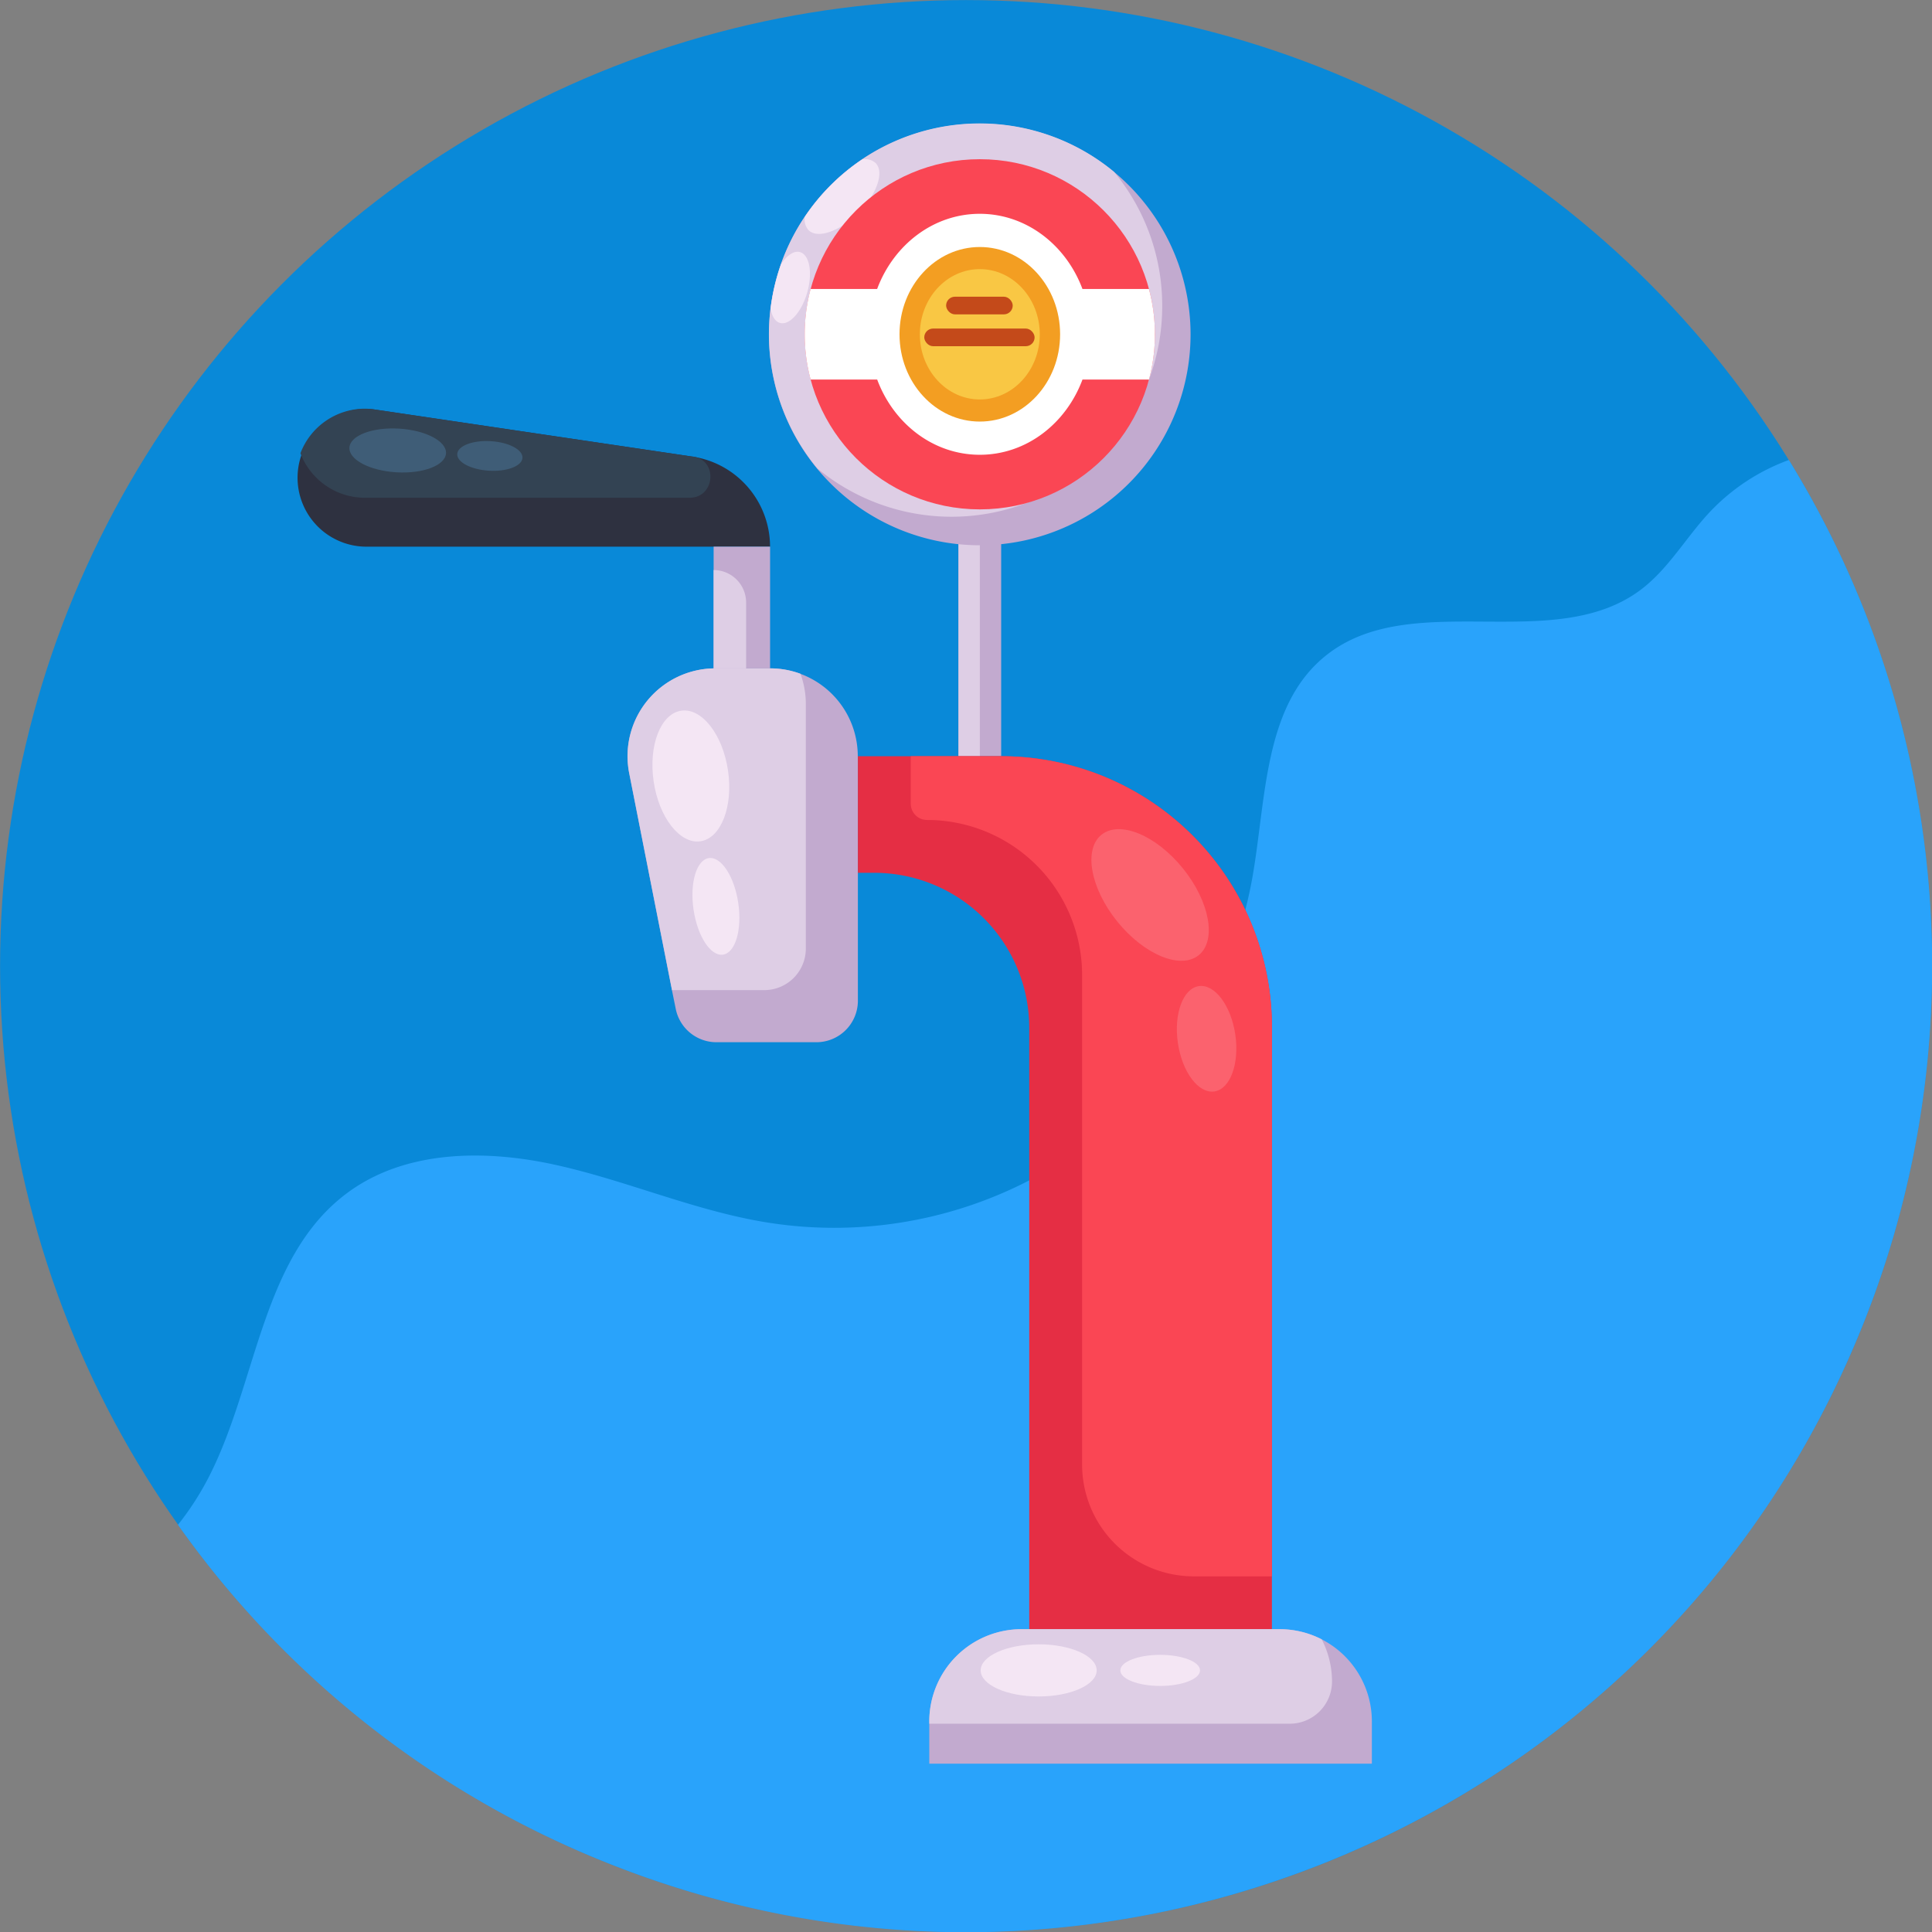 <svg id="Icons" xmlns="http://www.w3.org/2000/svg" viewBox="0 0 512 512"><rect x="0" y="0" width="512" height="512" fill="#808080" stroke="none"/><defs><style>.cls-1{fill:#0989d8;}.cls-2{fill:#29a3fb;}.cls-3{fill:#2e3140;}.cls-4{fill:#334353;}.cls-5{fill:#3f5d77;}.cls-6{fill:#c2aacf;}.cls-7{fill:#decee5;}.cls-8{fill:#f4e6f4;}.cls-9{fill:#fa4654;}.cls-10{fill:#fff;}.cls-11{fill:#f39e22;}.cls-12{fill:#f9c744;}.cls-13{fill:#c44a1a;}.cls-14{fill:#e52e44;}.cls-15{fill:#fb626e;}</style></defs><title>019-beer-export</title><circle class="cls-1" cx="256" cy="256" r="255.98"/><path class="cls-2" d="M474.07,121.9A255.64,255.64,0,0,1,493.72,351C441.26,482.26,292.32,546.17,161,493.72A254.74,254.74,0,0,1,47.16,404.09a76.24,76.24,0,0,0,8.51-13.32c12.56-25.06,13.77-57.7,36.2-74.51,15.39-11.53,36.6-11.7,55.38-7.55s36.65,12.07,55.63,15.19a112.55,112.55,0,0,0,129-91.27c3.73-21,2.94-45.79,19.62-59,22.67-18,60.19.06,83.33-17.35,7.46-5.62,12.11-14.11,18.54-20.86A54.48,54.48,0,0,1,474.07,121.9Z"/><path class="cls-3" d="M204.07,144.87H96.7a18.27,18.27,0,0,1,0-36.53,17.9,17.9,0,0,1,2.72.21L183.49,121a24.14,24.14,0,0,1,20.58,23.87Z"/><path class="cls-4" d="M183.7,121c6.64,1,5.78,10.91-.94,10.91H96.7a18.28,18.28,0,0,1-17.08-11.8,18.28,18.28,0,0,1,17-11.8,17.9,17.9,0,0,1,2.72.21L183.49,121Z"/><ellipse class="cls-5" cx="105.4" cy="119.37" rx="5.8" ry="12.82" transform="translate(-20.03 217.49) rotate(-86.59)"/><ellipse class="cls-5" cx="129.82" cy="120.83" rx="3.92" ry="8.66" transform="translate(1.48 243.23) rotate(-86.59)"/><path class="cls-6" d="M227.35,200.41V265.2a11,11,0,0,1-11,11H189.88a11,11,0,0,1-10.81-8.88l-1-4.92-11.34-57.49a23.27,23.27,0,0,1,22.84-27.78h14.47a23.26,23.26,0,0,1,23.28,23.27Z"/><path class="cls-7" d="M213.55,186.61v64.78a11,11,0,0,1-11,11H178.1l-11.34-57.49a23.27,23.27,0,0,1,22.84-27.78h14.47a23.07,23.07,0,0,1,8.05,1.43A23,23,0,0,1,213.55,186.61Z"/><ellipse class="cls-8" cx="183.06" cy="205.66" rx="9.96" ry="17.49" transform="translate(-28 28.86) rotate(-8.38)"/><ellipse class="cls-8" cx="189.71" cy="240.22" rx="5.99" ry="12.93" transform="translate(-32.97 30.19) rotate(-8.38)"/><rect class="cls-6" x="189.12" y="144.87" width="14.96" height="32.27"/><path class="cls-7" d="M189.12,151.07h0a8.61,8.61,0,0,1,8.61,8.61v17.46a0,0,0,0,1,0,0h-8.61a0,0,0,0,1,0,0V151.07A0,0,0,0,1,189.12,151.07Z"/><rect class="cls-6" x="254.01" y="141.81" width="11.31" height="58.6"/><rect class="cls-7" x="254.01" y="141.81" width="5.66" height="58.6"/><path class="cls-6" d="M315.51,88.58a55.87,55.87,0,1,1-20.26-43A55.84,55.84,0,0,1,315.51,88.58Z"/><path class="cls-7" d="M308,81.09a55.82,55.82,0,0,1-91.39,43.05,55.83,55.83,0,0,1,78.64-78.58A55.6,55.6,0,0,1,308,81.09Z"/><path class="cls-8" d="M227.47,56.41c-4.91,4.9-10.82,7-13.22,4.56a4.18,4.18,0,0,1-.94-3.53h0a55.77,55.77,0,0,1,15.2-15.19,4.12,4.12,0,0,1,3.53.95C234.43,45.57,232.39,51.49,227.47,56.41Z"/><path class="cls-8" d="M213.93,77.49c-1.47,5.18-4.71,8.81-7.23,8.09-1.29-.36-2.15-1.8-2.47-3.81A56.16,56.16,0,0,1,207,70c1.54-2.34,3.43-3.65,5-3.19C214.54,67.51,215.4,72.3,213.93,77.49Z"/><circle class="cls-9" cx="259.66" cy="88.59" r="46.4"/><path class="cls-10" d="M306.06,88.58a46.4,46.4,0,0,1-1.56,12H286.87c-4.35,11.69-14.89,19.94-27.21,19.94s-22.85-8.25-27.2-19.94H214.82a46.64,46.64,0,0,1,0-24h17.63c4.35-11.67,14.89-19.92,27.2-19.92s22.86,8.25,27.21,19.92h17.62A46,46,0,0,1,306.06,88.58Z"/><ellipse class="cls-11" cx="259.66" cy="88.59" rx="21.28" ry="23.13"/><ellipse class="cls-12" cx="259.66" cy="88.59" rx="15.89" ry="17.27"/><rect class="cls-13" x="250.73" y="78.63" width="17.65" height="4.68" rx="2.34"/><rect class="cls-13" x="244.94" y="87.07" width="29.24" height="4.68" rx="2.34"/><path class="cls-14" d="M337.07,272.15v159.6H272.76V272.41a41.11,41.11,0,0,0-41.11-41.11h-4.3V200.41h38A71.75,71.75,0,0,1,337.07,272.15Z"/><path class="cls-9" d="M337.07,272.15v145.6H316.38a29.61,29.61,0,0,1-29.61-29.62V258.4a41.11,41.11,0,0,0-41.11-41.1h0a4.31,4.31,0,0,1-4.3-4.31V200.41h24A71.75,71.75,0,0,1,337.07,272.15Z"/><ellipse class="cls-15" cx="304.79" cy="237.18" rx="11.19" ry="20.51" transform="translate(-81.35 244.19) rotate(-38.93)"/><ellipse class="cls-15" cx="319.74" cy="275.32" rx="7.69" ry="14.11" transform="translate(-36.69 49.51) rotate(-8.38)"/><path class="cls-6" d="M363.56,456.22V467.4H246.27V456.22a24.46,24.46,0,0,1,24.46-24.47H339.1a24.45,24.45,0,0,1,24.46,24.47Z"/><path class="cls-7" d="M353,445.6a11.2,11.2,0,0,1-11.2,11.2H246.27v-.58a24.46,24.46,0,0,1,24.46-24.47H339.1a24.42,24.42,0,0,1,11.16,2.69A24.35,24.35,0,0,1,353,445.6Z"/><ellipse class="cls-8" cx="275.26" cy="442.67" rx="15.37" ry="6.91"/><ellipse class="cls-8" cx="307.46" cy="442.67" rx="10.56" ry="4.12"/></svg>